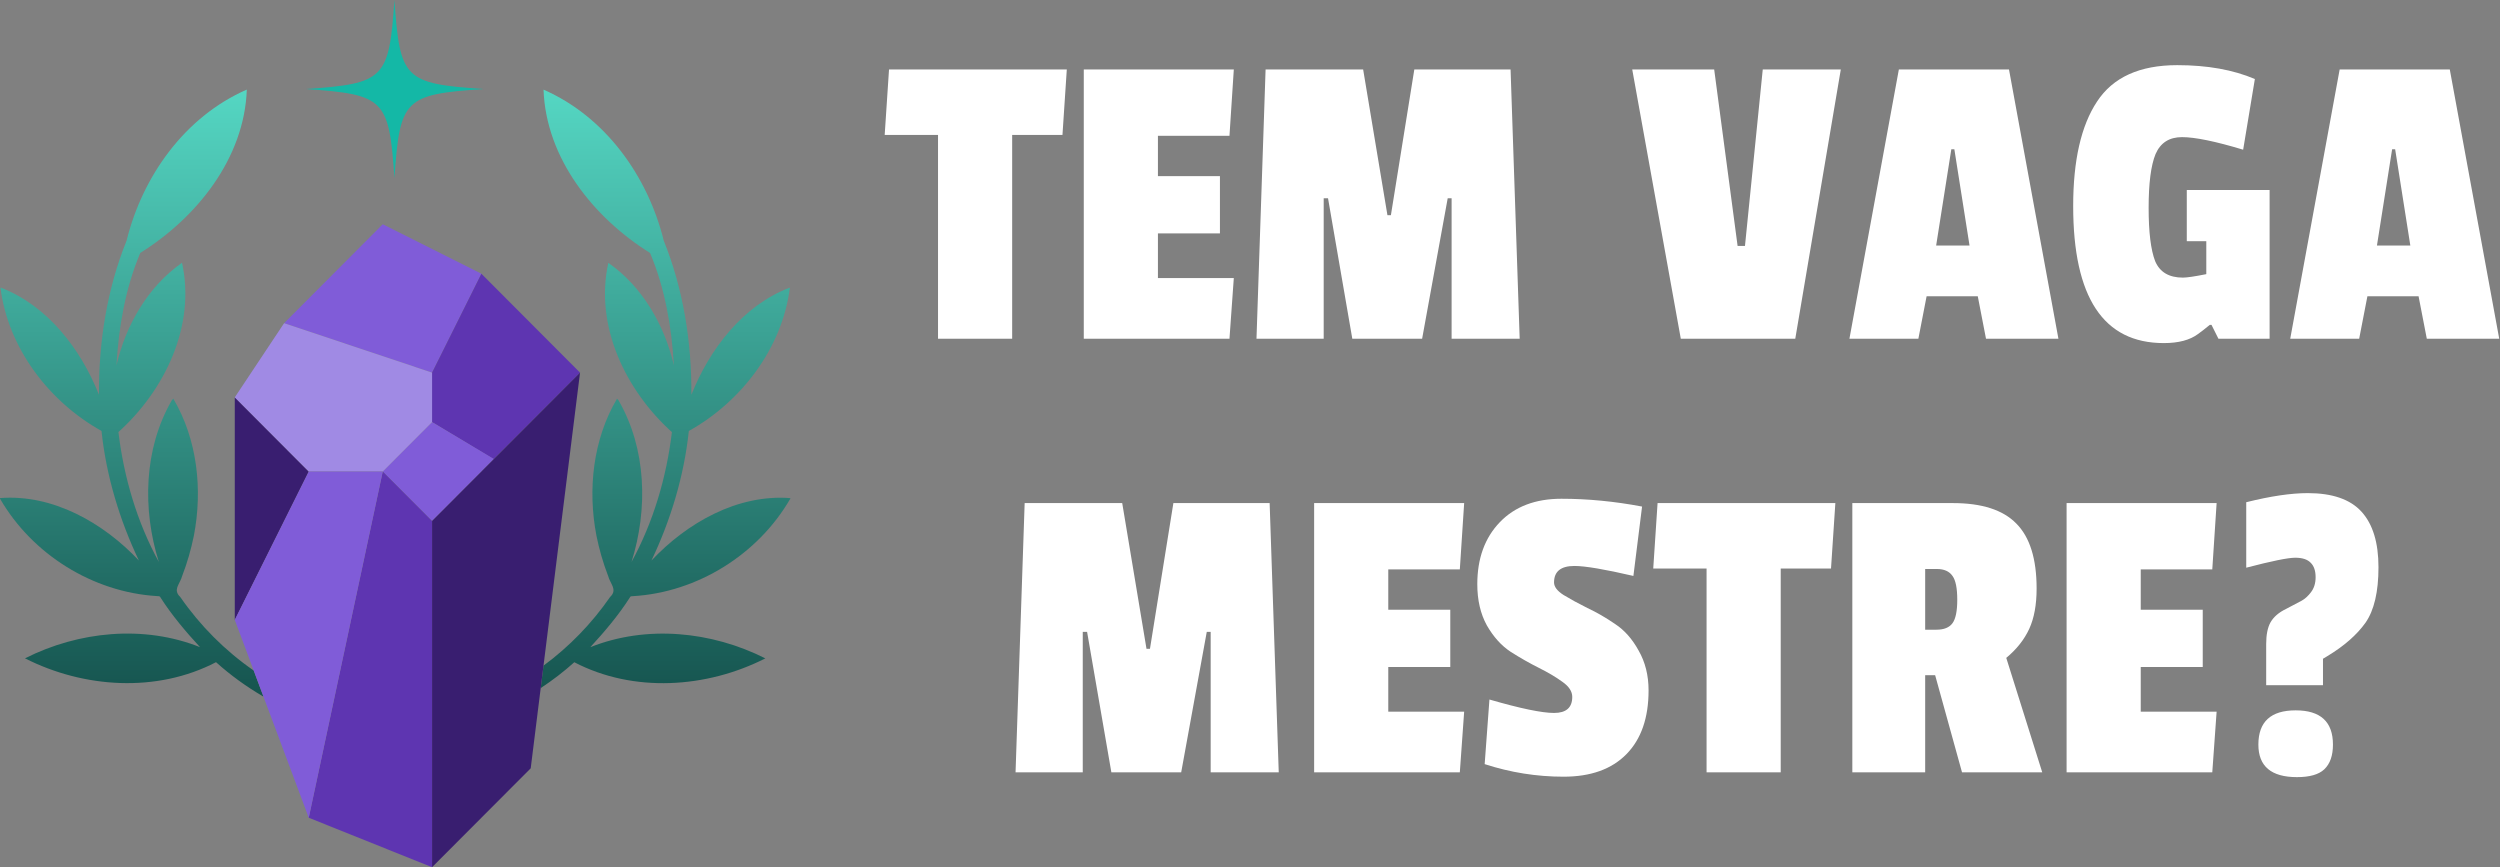 <svg width="369" height="128" viewBox="0 0 369 128" fill="none" xmlns="http://www.w3.org/2000/svg">
<rect x="0" y="0" width="369" height="128" fill="#808080" stroke="none"/>
<path d="M91.275 59.057C95.438 66.22 95.658 75.16 93.212 82.945C96.434 77.056 98.378 70.444 99.173 63.778C92.335 57.616 87.734 48.093 89.789 38.795C94.807 42.285 98.1 48.014 99.464 53.933C99.145 48.318 98.145 42.512 95.947 37.337C87.623 32.144 80.58 23.378 80.225 13.23C89.361 17.229 95.62 26.002 97.974 35.536C100.881 42.737 102.1 50.576 102.047 58.272C104.73 51.519 109.646 45.092 116.586 42.444C115.479 51.356 109.425 59.295 101.67 63.613C100.973 70.244 98.993 76.773 96.154 82.737C101.369 77.191 108.85 72.909 116.65 73.522V73.604C111.899 81.83 102.96 87.406 93.494 87.99C93.285 88.009 93.043 87.951 92.96 88.202C91.277 90.833 89.227 93.245 87.133 95.521C95.451 92.211 105.047 93.18 112.962 97.177C104.3 101.576 93.516 102.303 84.766 97.745C83.213 99.138 81.554 100.416 79.808 101.563L80.221 98.251C84.03 95.446 87.376 91.986 90.05 88.114C91.189 87.046 90.075 86.208 89.755 84.997C89.015 83.078 88.446 81.095 88.036 79.077C86.723 72.283 87.51 64.88 91.07 58.853" fill="url(#paint0_linear_9_236)"/>
<path d="M25.38 59.049C21.217 66.212 20.997 75.152 23.442 82.936C20.22 77.047 18.277 70.435 17.481 63.77C24.319 57.608 28.92 48.084 26.866 38.786C21.848 42.276 18.555 48.005 17.191 53.925C17.509 48.309 18.51 42.504 20.708 37.328C29.032 32.136 36.075 23.369 36.429 13.222C27.293 17.22 21.035 25.993 18.681 35.527C15.773 42.729 14.554 50.567 14.608 58.264C11.922 51.513 7.007 45.085 0.066 42.437C1.174 51.35 7.227 59.289 14.982 63.607C15.679 70.238 17.659 76.766 20.498 82.731C15.281 77.184 7.8 72.903 0 73.516V73.597C4.751 81.824 13.691 87.4 23.156 87.983C23.366 88.002 23.607 87.945 23.691 88.195C25.373 90.826 27.424 93.238 29.517 95.515C21.2 92.205 11.604 93.174 3.688 97.17C12.35 101.569 23.135 102.296 31.884 97.738C34.032 99.665 36.384 101.372 38.885 102.818L37.447 98.971C33.215 96.047 29.51 92.32 26.601 88.108C25.461 87.04 26.575 86.202 26.896 84.99C27.635 83.072 28.204 81.088 28.615 79.071C29.927 72.277 29.141 64.874 25.581 58.847" fill="url(#paint1_linear_9_236)"/>
<path d="M71.052 40.401L63.772 55.001L41.933 47.701L56.492 33.1L71.052 40.401Z" fill="#805CD8"/>
<path d="M72.872 67.777L85.613 55.001L71.052 40.401L63.772 55.001V62.301L72.872 67.777Z" fill="#5E35B1"/>
<path d="M56.492 69.601L63.772 76.901L72.898 67.751L63.772 62.301L56.492 69.601Z" fill="#805CD8"/>
<path d="M85.613 55.001L63.772 76.901V128L78.333 113.4L79.808 101.563L80.221 98.251L81.973 84.2L85.613 55.001Z" fill="#391E70"/>
<path d="M63.772 76.901L56.492 69.601L45.572 120.7L63.772 128V76.901Z" fill="#5E35B1"/>
<path d="M34.653 58.65L45.572 69.601L34.653 91.499V58.65Z" fill="#391E70"/>
<path d="M41.933 47.701L63.772 55.001V62.301L56.492 69.601H45.572L34.653 58.65L41.933 47.701Z" fill="#A08AE4"/>
<path d="M34.653 91.499L45.572 69.601H56.492L45.572 120.7L38.885 102.818L37.447 98.971L34.653 91.499Z" fill="#805CD8"/>
<path d="M71.324 13.14C59.675 13.946 59.023 14.6 58.219 26.28C57.415 14.6 56.763 13.946 45.115 13.14C56.763 12.334 57.415 11.68 58.219 0C59.023 11.68 59.675 12.334 71.324 13.14Z" fill="#14B8A6"/>
<path d="M340.632 72.784C344.258 72.784 346.904 73.701 348.568 75.536C350.232 77.371 351.064 80.101 351.064 83.728C351.064 87.355 350.424 90.085 349.144 91.92C347.864 93.712 345.986 95.355 343.512 96.848L342.872 97.232V101.136H334.488V95.056C334.488 93.691 334.701 92.624 335.128 91.856C335.597 91.045 336.365 90.384 337.432 89.872C338.498 89.317 339.266 88.912 339.736 88.656C340.205 88.4 340.653 87.995 341.08 87.44C341.549 86.843 341.784 86.096 341.784 85.2C341.784 84.261 341.549 83.557 341.08 83.088C340.61 82.576 339.842 82.32 338.776 82.32C337.709 82.32 335.298 82.811 331.544 83.792V74.128C335.128 73.232 338.157 72.784 340.632 72.784ZM333.336 109.904C333.336 106.533 335.17 104.848 338.84 104.848C342.509 104.848 344.344 106.533 344.344 109.904C344.344 111.525 343.917 112.741 343.064 113.552C342.253 114.32 340.909 114.704 339.032 114.704C335.234 114.704 333.336 113.104 333.336 109.904Z" fill="white"/>
<path d="M326.533 114H305.029V74.256H327.173L326.533 84.048H315.973V90H325.125V98.448H315.973V105.04H327.173L326.533 114Z" fill="white"/>
<path d="M300.604 86.864C300.604 89.253 300.241 91.237 299.516 92.816C298.79 94.395 297.66 95.824 296.124 97.104L301.436 114H289.596L285.628 99.664H284.156V114H273.404V74.256H288.252C292.518 74.256 295.633 75.259 297.596 77.264C299.601 79.269 300.604 82.469 300.604 86.864ZM285.82 92.944C286.929 92.944 287.718 92.624 288.188 91.984C288.657 91.344 288.892 90.192 288.892 88.528C288.892 86.821 288.657 85.648 288.188 85.008C287.718 84.325 286.95 83.984 285.884 83.984H284.156V92.944H285.82Z" fill="white"/>
<path d="M270.258 83.92H262.834V114H251.89V83.92H244.018L244.658 74.256H270.898L270.258 83.92Z" fill="white"/>
<path d="M218.049 86.224C218.049 82.427 219.159 79.376 221.377 77.072C223.596 74.768 226.625 73.616 230.465 73.616C234.348 73.616 238.316 74 242.369 74.768L241.089 85.008C236.865 84.027 233.964 83.536 232.385 83.536C230.38 83.536 229.377 84.347 229.377 85.968C229.377 86.608 229.847 87.227 230.785 87.824C231.767 88.421 232.94 89.061 234.305 89.744C235.671 90.384 237.036 91.173 238.401 92.112C239.767 93.008 240.919 94.309 241.857 96.016C242.839 97.723 243.329 99.685 243.329 101.904C243.329 105.957 242.241 109.093 240.065 111.312C237.889 113.531 234.796 114.64 230.785 114.64C226.817 114.64 222.935 114.021 219.137 112.784L219.841 103.248C224.407 104.571 227.585 105.232 229.377 105.232C231.169 105.232 232.065 104.443 232.065 102.864C232.065 102.053 231.575 101.307 230.593 100.624C229.655 99.941 228.503 99.259 227.137 98.576C225.772 97.893 224.385 97.104 222.977 96.208C221.612 95.312 220.439 94.011 219.457 92.304C218.519 90.597 218.049 88.571 218.049 86.224Z" fill="white"/>
<path d="M215.47 114H193.966V74.256H216.11L215.47 84.048H204.91V90H214.062V98.448H204.91V105.04H216.11L215.47 114Z" fill="white"/>
<path d="M188.743 114H178.695V93.264H178.119L174.343 114H164.039L160.455 93.264H159.815V114H149.895L151.239 74.256H165.639L169.223 95.76H169.735L173.191 74.256H187.399L188.743 114Z" fill="white"/>
<path d="M368.885 50H358.197L356.981 43.728H349.429L348.213 50H338.037L345.333 10.256H361.589L368.885 50ZM355.765 36.24L353.525 22.032H353.077L350.837 36.24H355.765Z" fill="white"/>
<path d="M331.09 22.096C326.994 20.859 323.986 20.24 322.066 20.24C320.188 20.24 318.887 21.072 318.162 22.736C317.479 24.4 317.138 27.045 317.138 30.672C317.138 34.256 317.458 36.88 318.098 38.544C318.78 40.165 320.146 40.976 322.194 40.976C322.791 40.976 323.943 40.805 325.65 40.464V35.6H322.77V28.048H334.994V50H327.442L326.418 47.952H326.162C325.436 48.549 324.86 48.997 324.434 49.296C323.239 50.192 321.554 50.64 319.378 50.64C310.46 50.64 306.002 43.899 306.002 30.416C306.002 23.675 307.175 18.533 309.522 14.992C311.868 11.408 315.815 9.616 321.362 9.616C325.799 9.616 329.618 10.299 332.818 11.664L331.09 22.096Z" fill="white"/>
<path d="M303.823 50H293.135L291.919 43.728H284.367L283.151 50H272.975L280.271 10.256H296.527L303.823 50ZM290.703 36.24L288.463 22.032H288.015L285.775 36.24H290.703Z" fill="white"/>
<path d="M271.702 10.256L264.982 50H248.086L240.918 10.256H253.014L256.47 36.304H257.558L260.182 10.256H271.702Z" fill="white"/>
<path d="M224.305 50H214.257V29.264H213.681L209.905 50H199.601L196.017 29.264H195.377V50H185.457L186.801 10.256H201.201L204.785 31.76H205.297L208.753 10.256H222.961L224.305 50Z" fill="white"/>
<path d="M181.47 50H159.966V10.256H182.11L181.47 20.048H170.91V26H180.062V34.448H170.91V41.04H182.11L181.47 50Z" fill="white"/>
<path d="M156.82 19.92H149.396V50H138.452V19.92H130.58L131.22 10.256H157.46L156.82 19.92Z" fill="white"/>
<defs>
<linearGradient id="paint0_linear_9_236" x1="58.334" y1="0" x2="58.334" y2="127.999" gradientUnits="userSpaceOnUse">
<stop stop-color="#5EEAD4"/>
<stop offset="1" stop-color="#042F2E"/>
</linearGradient>
<linearGradient id="paint1_linear_9_236" x1="58.334" y1="0" x2="58.334" y2="127.999" gradientUnits="userSpaceOnUse">
<stop stop-color="#5EEAD4"/>
<stop offset="1" stop-color="#042F2E"/>
</linearGradient>
</defs>
</svg>
